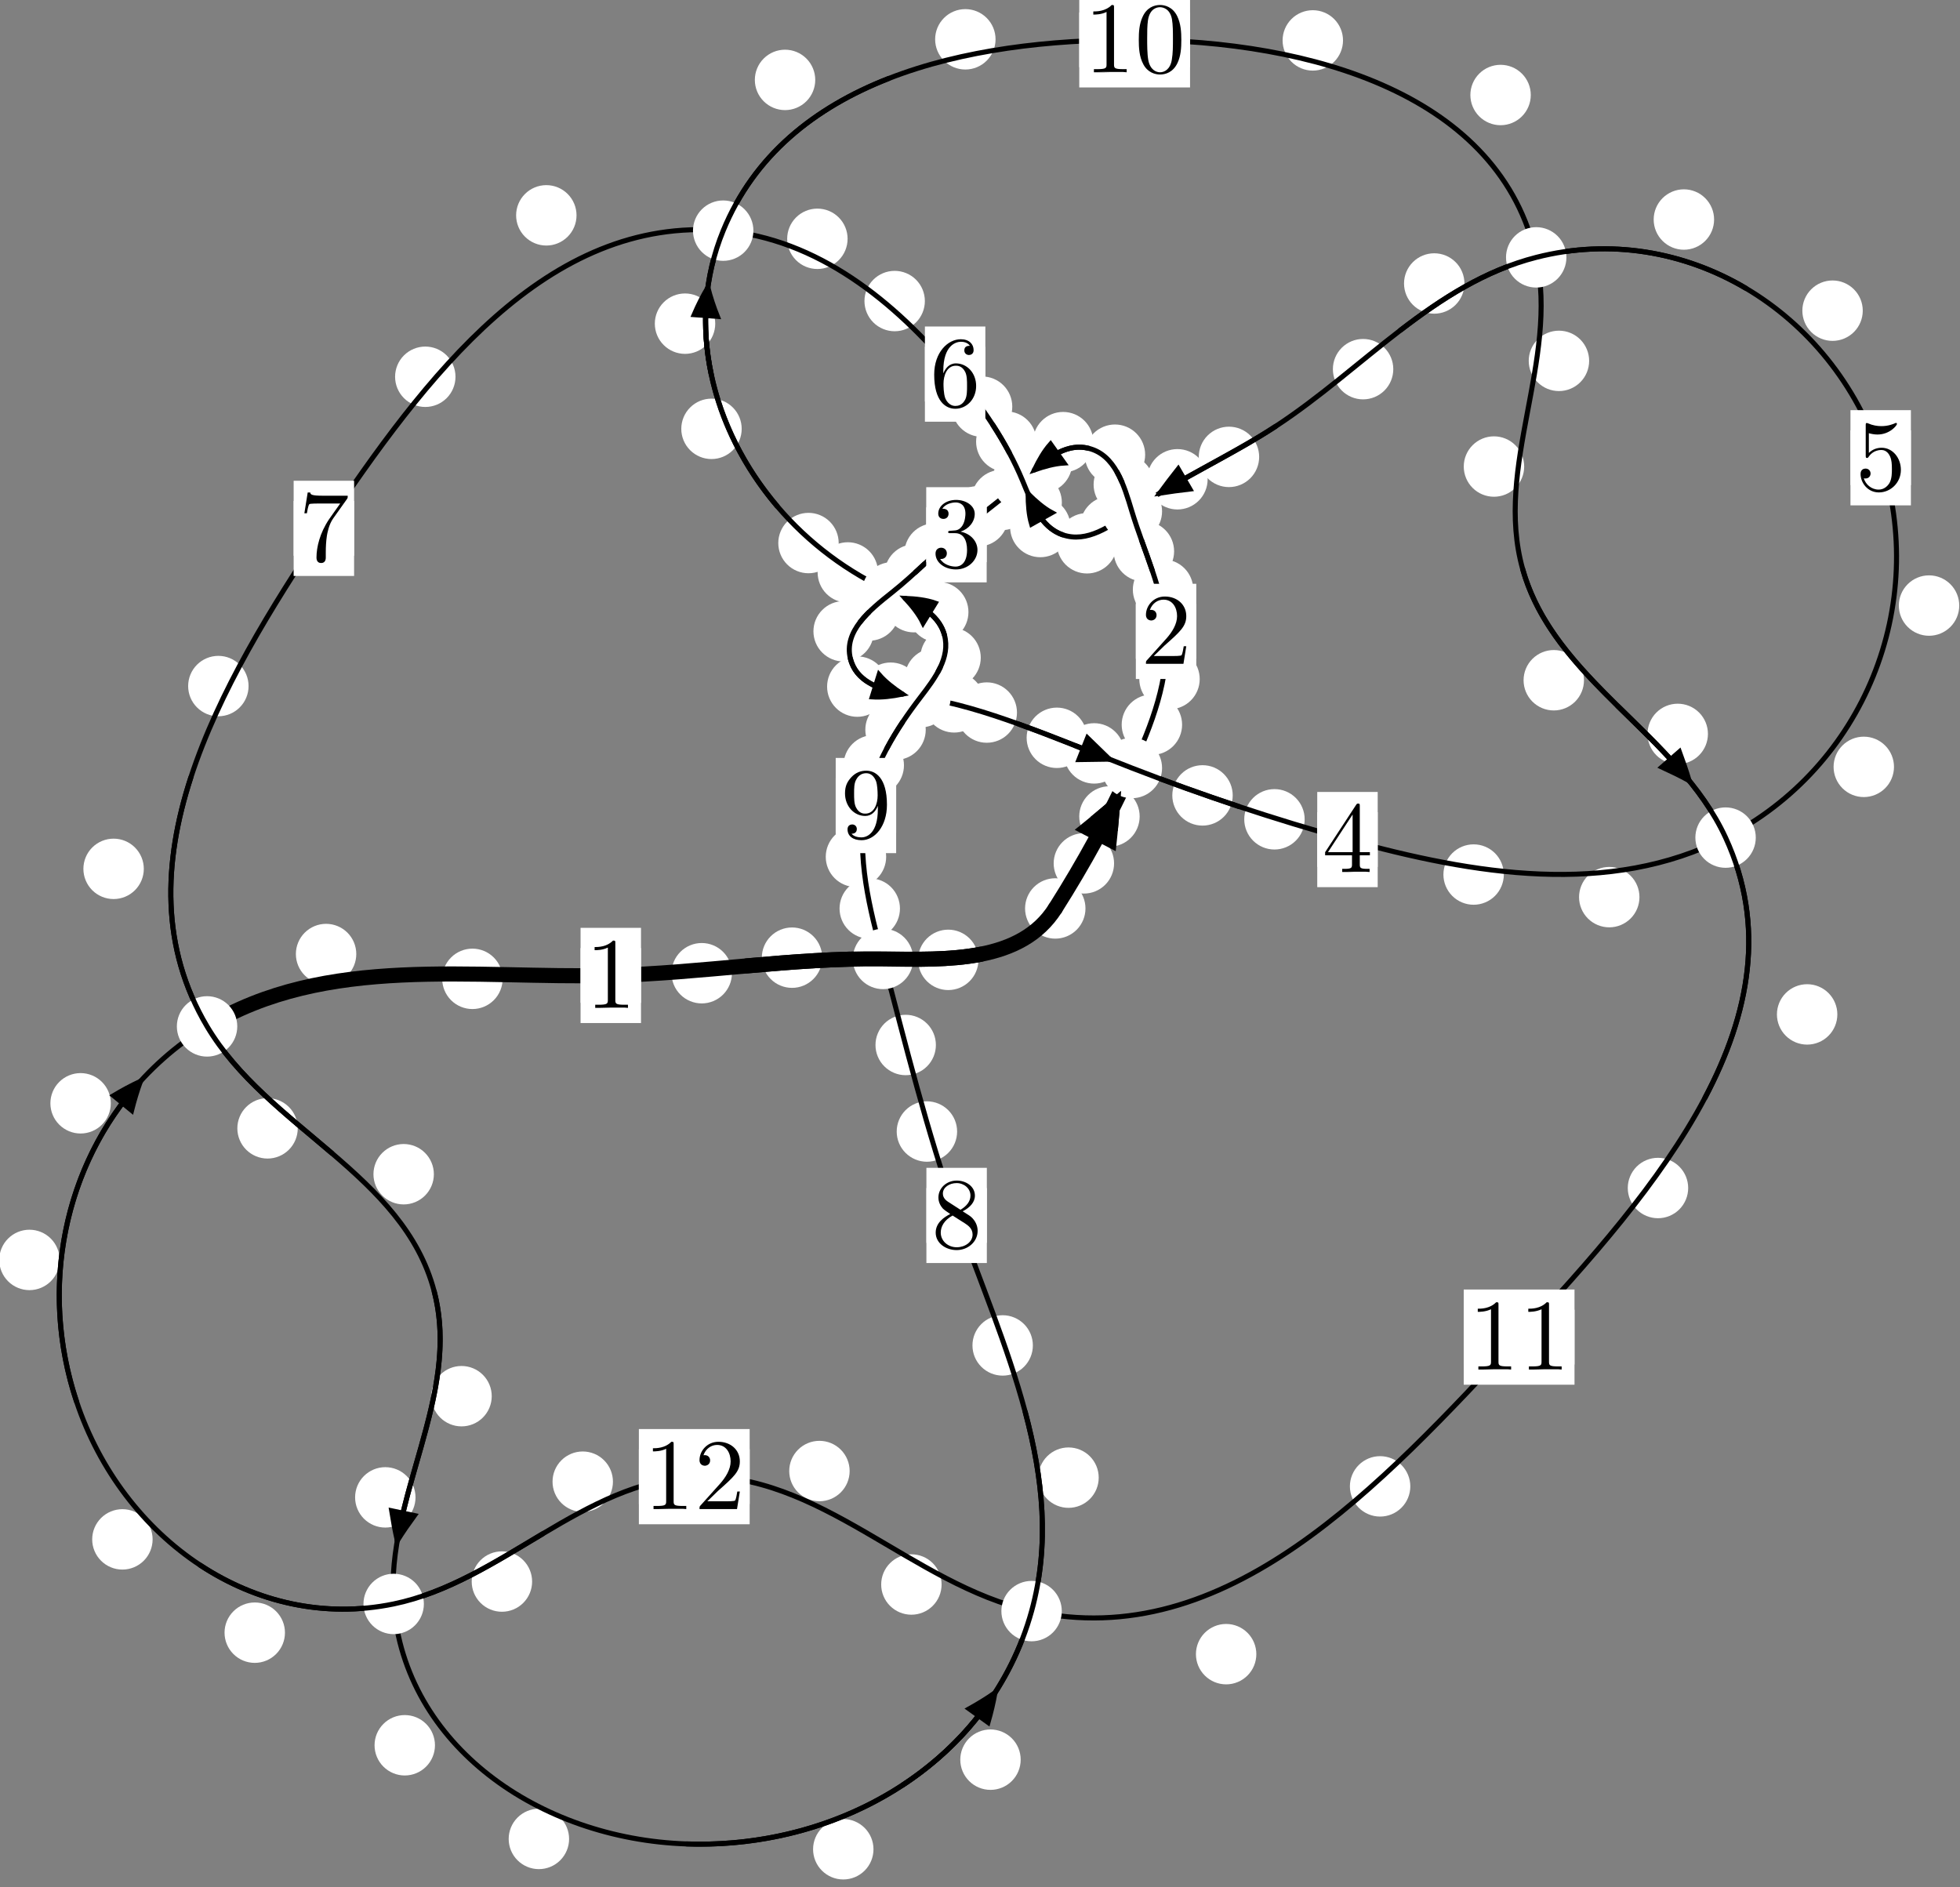 <?xml version="1.0"?>
<!-- Created by MetaPost 1.999 on 2021.07.06:0006 -->
<svg version="1.1" xmlns="http://www.w3.org/2000/svg" xmlns:xlink="http://www.w3.org/1999/xlink" width="193.946" height="186.753" viewBox="0 0 193.946 186.753">
<rect x="0" y="0" width="193.946" height="186.753" fill="#808080" stroke="none"/>
<!-- Original BoundingBox: -112.075256 -109.985870 81.871140 76.767090 -->
  <defs>
    <g transform="scale(0.01,0.01)" id="GLYPHcmr10_48">
      <path style="fill-rule: evenodd;" d="M460 -320C460 -400,455 -480,420 -554C374 -650,292 -666,250 -666C190 -666,117 -640,76 -547C44 -478,39 -400,39 -320C39 -245,43 -155,84 -79C127 2,200 22,249 22C303 22,379 1,423 -94C455 -163,460 -241,460 -320M249 -0C210 -0,151 -25,133 -121C122 -181,122 -273,122 -332C122 -396,122 -462,130 -516C149 -635,224 -644,249 -644C282 -644,348 -626,367 -527C377 -471,377 -395,377 -332C377 -257,377 -189,366 -125C351 -30,294 -0,249 -0"></path>
    </g>
    <g transform="scale(0.01,0.01)" id="GLYPHcmr10_49">
      <path style="fill-rule: evenodd;" d="M294 -640C294 -664,294 -666,271 -666C209 -602,121 -602,89 -602L89 -571C109 -571,168 -571,220 -597L220 -79C220 -43,217 -31,127 -31L95 -31L95 -0L257 -0L130 -3L217 -3L257 -3L297 -3L384 -3L419 -0L419 -31L387 -31C297 -31,294 -42,294 -79"></path>
    </g>
    <g transform="scale(0.01,0.01)" id="GLYPHcmr10_50">
      <path style="fill-rule: evenodd;" d="M127 -77L233 -180C389 -318,449 -372,449 -472C449 -586,359 -666,237 -666C124 -666,50 -574,50 -485C50 -429,100 -429,103 -429C120 -429,155 -441,155 -482C155 -508,137 -534,102 -534C94 -534,92 -534,89 -533C112 -598,166 -635,224 -635C315 -635,358 -554,358 -472C358 -392,308 -313,253 -251L61 -37C50 -26,50 -24,50 -0L421 -0L449 -174L424 -174C419 -144,412 -100,402 -85C395 -77,329 -77,307 -77"></path>
    </g>
    <g transform="scale(0.01,0.01)" id="GLYPHcmr10_51">
      <path style="fill-rule: evenodd;" d="M290 -352C372 -379,430 -449,430 -528C430 -610,342 -666,246 -666C145 -666,69 -606,69 -530C69 -497,91 -478,120 -478C151 -478,171 -500,171 -529C171 -579,124 -579,109 -579C140 -628,206 -641,242 -641C283 -641,338 -619,338 -529C338 -517,336 -459,310 -415C280 -367,246 -364,221 -363C213 -362,189 -360,182 -360C174 -359,167 -358,167 -348C167 -337,174 -337,191 -337L235 -337C317 -337,354 -269,354 -171C354 -35,285 -6,241 -6C198 -6,123 -23,88 -82C123 -77,154 -99,154 -137C154 -173,127 -193,98 -193C74 -193,42 -179,42 -135C42 -44,135 22,244 22C366 22,457 -69,457 -171C457 -253,394 -331,290 -352"></path>
    </g>
    <g transform="scale(0.01,0.01)" id="GLYPHcmr10_52">
      <path style="fill-rule: evenodd;" d="M294 -165L294 -78C294 -42,292 -31,218 -31L197 -31L197 -0L332 -0L238 -3L290 -3L332 -3L374 -3L427 -3L468 -0L468 -31L447 -31C373 -31,371 -42,371 -78L371 -165L471 -165L471 -196L371 -196L371 -651C371 -671,371 -677,355 -677C346 -677,343 -677,335 -665L28 -196L28 -165M300 -196L56 -196L300 -569"></path>
    </g>
    <g transform="scale(0.01,0.01)" id="GLYPHcmr10_53">
      <path style="fill-rule: evenodd;" d="M449 -201C449 -320,367 -420,259 -420C211 -420,168 -404,132 -369L132 -564C152 -558,185 -551,217 -551C340 -551,410 -642,410 -655C410 -661,407 -666,400 -666C399 -666,397 -666,392 -663C372 -654,323 -634,256 -634C216 -634,170 -641,123 -662C115 -665,113 -665,111 -665C101 -665,101 -657,101 -641L101 -345C101 -327,101 -319,115 -319C122 -319,124 -322,128 -328C139 -344,176 -398,257 -398C309 -398,334 -352,342 -334C358 -297,360 -258,360 -208C360 -173,360 -113,336 -71C312 -32,275 -6,229 -6C156 -6,99 -59,82 -118C85 -117,88 -116,99 -116C132 -116,149 -141,149 -165C149 -189,132 -214,99 -214C85 -214,50 -207,50 -161C50 -75,119 22,231 22C347 22,449 -74,449 -201"></path>
    </g>
    <g transform="scale(0.01,0.01)" id="GLYPHcmr10_54">
      <path style="fill-rule: evenodd;" d="M132 -328L132 -352C132 -605,256 -641,307 -641C331 -641,373 -635,395 -601C380 -601,340 -601,340 -556C340 -525,364 -510,386 -510C402 -510,432 -519,432 -558C432 -618,388 -666,305 -666C177 -666,42 -537,42 -316C42 -49,158 22,251 22C362 22,457 -72,457 -204C457 -331,368 -427,257 -427C189 -427,152 -376,132 -328M251 -6C188 -6,158 -66,152 -81C134 -128,134 -208,134 -226C134 -304,166 -404,256 -404C272 -404,318 -404,349 -342C367 -305,367 -254,367 -205C367 -157,367 -107,350 -71C320 -11,274 -6,251 -6"></path>
    </g>
    <g transform="scale(0.01,0.01)" id="GLYPHcmr10_55">
      <path style="fill-rule: evenodd;" d="M476 -609C485 -621,485 -623,485 -644L242 -644C120 -644,118 -657,114 -676L89 -676L56 -470L81 -470C84 -486,93 -549,106 -561C113 -567,191 -567,204 -567L411 -567C400 -551,321 -442,299 -409C209 -274,176 -135,176 -33C176 -23,176 22,222 22C268 22,268 -23,268 -33L268 -84C268 -139,271 -194,279 -248C283 -271,297 -357,341 -419"></path>
    </g>
    <g transform="scale(0.01,0.01)" id="GLYPHcmr10_56">
      <path style="fill-rule: evenodd;" d="M163 -457C117 -487,113 -521,113 -538C113 -599,178 -641,249 -641C322 -641,386 -589,386 -517C386 -460,347 -412,287 -377M309 -362C381 -399,430 -451,430 -517C430 -609,341 -666,250 -666C150 -666,69 -592,69 -499C69 -481,71 -436,113 -389C124 -377,161 -352,186 -335C128 -306,42 -250,42 -151C42 -45,144 22,249 22C362 22,457 -61,457 -168C457 -204,446 -249,408 -291C389 -312,373 -322,309 -362M209 -320L332 -242C360 -223,407 -193,407 -132C407 -58,332 -6,250 -6C164 -6,92 -68,92 -151C92 -209,124 -273,209 -320"></path>
    </g>
    <g transform="scale(0.01,0.01)" id="GLYPHcmr10_57">
      <path style="fill-rule: evenodd;" d="M367 -318L367 -286C367 -52,263 -6,205 -6C188 -6,134 -8,107 -42C151 -42,159 -71,159 -88C159 -119,135 -134,113 -134C97 -134,67 -125,67 -86C67 -19,121 22,206 22C335 22,457 -114,457 -329C457 -598,342 -666,253 -666C198 -666,149 -648,106 -603C65 -558,42 -516,42 -441C42 -316,130 -218,242 -218C303 -218,344 -260,367 -318M243 -241C227 -241,181 -241,150 -304C132 -341,132 -391,132 -440C132 -494,132 -541,153 -578C180 -628,218 -641,253 -641C299 -641,332 -607,349 -562C361 -530,365 -467,365 -421C365 -338,331 -241,243 -241"></path>
    </g>
  </defs>
  <path d="M110.24 85.437C110.24 84.644,109.925 83.884,109.365 83.323C108.804 82.763,108.044 82.448,107.251 82.448C106.459 82.448,105.699 82.763,105.138 83.323C104.578 83.884,104.263 84.644,104.263 85.437C104.263 86.229,104.578 86.989,105.138 87.55C105.699 88.11,106.459 88.425,107.251 88.425C108.044 88.425,108.804 88.11,109.365 87.55C109.925 86.989,110.24 86.229,110.24 85.437Z" style="fill: rgb(100%,100%,100%);stroke: none;"></path>
  <path d="M107.41 89.896C107.41 89.104,107.095 88.344,106.535 87.783C105.974 87.223,105.214 86.908,104.422 86.908C103.629 86.908,102.869 87.223,102.308 87.783C101.748 88.344,101.433 89.104,101.433 89.896C101.433 90.689,101.748 91.449,102.308 92.01C102.869 92.57,103.629 92.885,104.422 92.885C105.214 92.885,105.974 92.57,106.535 92.01C107.095 91.449,107.41 90.689,107.41 89.896Z" style="fill: rgb(100%,100%,100%);stroke: none;"></path>
  <path d="M116.971 71.714C116.971 70.922,116.656 70.161,116.095 69.601C115.535 69.04,114.774 68.725,113.982 68.725C113.189 68.725,112.429 69.04,111.868 69.601C111.308 70.161,110.993 70.922,110.993 71.714C110.993 72.507,111.308 73.267,111.868 73.828C112.429 74.388,113.189 74.703,113.982 74.703C114.774 74.703,115.535 74.388,116.095 73.828C116.656 73.267,116.971 72.507,116.971 71.714Z" style="fill: rgb(100%,100%,100%);stroke: none;"></path>
  <path d="M112.772 80.794C112.772 80.002,112.457 79.241,111.896 78.681C111.336 78.12,110.576 77.805,109.783 77.805C108.99 77.805,108.23 78.12,107.67 78.681C107.109 79.241,106.794 80.002,106.794 80.794C106.794 81.587,107.109 82.347,107.67 82.908C108.23 83.468,108.99 83.783,109.783 83.783C110.576 83.783,111.336 83.468,111.896 82.908C112.457 82.347,112.772 81.587,112.772 80.794Z" style="fill: rgb(100%,100%,100%);stroke: none;"></path>
  <path d="M118.075 58.345C118.075 57.553,117.76 56.793,117.2 56.232C116.639 55.672,115.879 55.357,115.086 55.357C114.294 55.357,113.534 55.672,112.973 56.232C112.413 56.793,112.098 57.553,112.098 58.345C112.098 59.138,112.413 59.898,112.973 60.459C113.534 61.019,114.294 61.334,115.086 61.334C115.879 61.334,116.639 61.019,117.2 60.459C117.76 59.898,118.075 59.138,118.075 58.345Z" style="fill: rgb(100%,100%,100%);stroke: none;"></path>
  <path d="M118.714 67.197C118.714 66.404,118.399 65.644,117.839 65.084C117.278 64.523,116.518 64.208,115.725 64.208C114.933 64.208,114.173 64.523,113.612 65.084C113.052 65.644,112.737 66.404,112.737 67.197C112.737 67.99,113.052 68.75,113.612 69.31C114.173 69.871,114.933 70.186,115.725 70.186C116.518 70.186,117.278 69.871,117.839 69.31C118.399 68.75,118.714 67.99,118.714 67.197Z" style="fill: rgb(100%,100%,100%);stroke: none;"></path>
  <path d="M114.193 47.952C114.193 47.159,113.878 46.399,113.317 45.838C112.757 45.278,111.997 44.963,111.204 44.963C110.411 44.963,109.651 45.278,109.091 45.838C108.53 46.399,108.215 47.159,108.215 47.952C108.215 48.744,108.53 49.505,109.091 50.065C109.651 50.625,110.411 50.94,111.204 50.94C111.997 50.94,112.757 50.625,113.317 50.065C113.878 49.505,114.193 48.744,114.193 47.952Z" style="fill: rgb(100%,100%,100%);stroke: none;"></path>
  <path d="M116.18 54.558C116.18 53.765,115.865 53.005,115.304 52.444C114.744 51.884,113.984 51.569,113.191 51.569C112.398 51.569,111.638 51.884,111.078 52.444C110.517 53.005,110.202 53.765,110.202 54.558C110.202 55.35,110.517 56.11,111.078 56.671C111.638 57.231,112.398 57.546,113.191 57.546C113.984 57.546,114.744 57.231,115.304 56.671C115.865 56.11,116.18 55.35,116.18 54.558Z" style="fill: rgb(100%,100%,100%);stroke: none;"></path>
  <path d="M108.188 43.753C108.188 42.96,107.873 42.2,107.313 41.639C106.752 41.079,105.992 40.764,105.199 40.764C104.407 40.764,103.646 41.079,103.086 41.639C102.525 42.2,102.211 42.96,102.211 43.753C102.211 44.545,102.525 45.306,103.086 45.866C103.646 46.426,104.407 46.741,105.199 46.741C105.992 46.741,106.752 46.426,107.313 45.866C107.873 45.306,108.188 44.545,108.188 43.753Z" style="fill: rgb(100%,100%,100%);stroke: none;"></path>
  <path d="M113.315 44.996C113.315 44.203,113 43.443,112.44 42.883C111.879 42.322,111.119 42.007,110.327 42.007C109.534 42.007,108.774 42.322,108.213 42.883C107.653 43.443,107.338 44.203,107.338 44.996C107.338 45.789,107.653 46.549,108.213 47.109C108.774 47.67,109.534 47.985,110.327 47.985C111.119 47.985,111.879 47.67,112.44 47.109C113 46.549,113.315 45.789,113.315 44.996Z" style="fill: rgb(100%,100%,100%);stroke: none;"></path>
  <path d="M102.099 49.476C102.099 48.684,101.784 47.923,101.223 47.363C100.663 46.803,99.903 46.488,99.11 46.488C98.317 46.488,97.557 46.803,96.997 47.363C96.436 47.923,96.121 48.684,96.121 49.476C96.121 50.269,96.436 51.029,96.997 51.59C97.557 52.15,98.317 52.465,99.11 52.465C99.903 52.465,100.663 52.15,101.223 51.59C101.784 51.029,102.099 50.269,102.099 49.476Z" style="fill: rgb(100%,100%,100%);stroke: none;"></path>
  <path d="M106.099 45.79C106.099 44.997,105.784 44.237,105.224 43.676C104.663 43.116,103.903 42.801,103.111 42.801C102.318 42.801,101.558 43.116,100.997 43.676C100.437 44.237,100.122 44.997,100.122 45.79C100.122 46.582,100.437 47.342,100.997 47.903C101.558 48.463,102.318 48.778,103.111 48.778C103.903 48.778,104.663 48.463,105.224 47.903C105.784 47.342,106.099 46.582,106.099 45.79Z" style="fill: rgb(100%,100%,100%);stroke: none;"></path>
  <path d="M95.465 54.773C95.465 53.98,95.15 53.22,94.59 52.659C94.029 52.099,93.269 51.784,92.477 51.784C91.684 51.784,90.924 52.099,90.363 52.659C89.803 53.22,89.488 53.98,89.488 54.773C89.488 55.565,89.803 56.325,90.363 56.886C90.924 57.446,91.684 57.761,92.477 57.761C93.269 57.761,94.029 57.446,94.59 56.886C95.15 56.325,95.465 55.565,95.465 54.773Z" style="fill: rgb(100%,100%,100%);stroke: none;"></path>
  <path d="M99.773 51.088C99.773 50.295,99.458 49.535,98.897 48.974C98.337 48.414,97.577 48.099,96.784 48.099C95.991 48.099,95.231 48.414,94.671 48.974C94.11 49.535,93.795 50.295,93.795 51.088C93.795 51.88,94.11 52.64,94.671 53.201C95.231 53.761,95.991 54.076,96.784 54.076C97.577 54.076,98.337 53.761,98.897 53.201C99.458 52.64,99.773 51.88,99.773 51.088Z" style="fill: rgb(100%,100%,100%);stroke: none;"></path>
  <path d="M88.995 60.416C88.995 59.623,88.68 58.863,88.12 58.303C87.559 57.742,86.799 57.427,86.006 57.427C85.214 57.427,84.454 57.742,83.893 58.303C83.333 58.863,83.018 59.623,83.018 60.416C83.018 61.209,83.333 61.969,83.893 62.529C84.454 63.09,85.214 63.405,86.006 63.405C86.799 63.405,87.559 63.09,88.12 62.529C88.68 61.969,88.995 61.209,88.995 60.416Z" style="fill: rgb(100%,100%,100%);stroke: none;"></path>
  <path d="M93.494 56.846C93.494 56.053,93.179 55.293,92.619 54.733C92.058 54.172,91.298 53.857,90.505 53.857C89.713 53.857,88.953 54.172,88.392 54.733C87.832 55.293,87.517 56.053,87.517 56.846C87.517 57.639,87.832 58.399,88.392 58.959C88.953 59.52,89.713 59.835,90.505 59.835C91.298 59.835,92.058 59.52,92.619 58.959C93.179 58.399,93.494 57.639,93.494 56.846Z" style="fill: rgb(100%,100%,100%);stroke: none;"></path>
  <path d="M87.82 67.944C87.82 67.151,87.505 66.391,86.945 65.83C86.384 65.27,85.624 64.955,84.832 64.955C84.039 64.955,83.279 65.27,82.718 65.83C82.158 66.391,81.843 67.151,81.843 67.944C81.843 68.736,82.158 69.497,82.718 70.057C83.279 70.618,84.039 70.933,84.832 70.933C85.624 70.933,86.384 70.618,86.945 70.057C87.505 69.497,87.82 68.736,87.82 67.944Z" style="fill: rgb(100%,100%,100%);stroke: none;"></path>
  <path d="M86.469 62.471C86.469 61.678,86.154 60.918,85.593 60.358C85.033 59.797,84.273 59.482,83.48 59.482C82.687 59.482,81.927 59.797,81.367 60.358C80.806 60.918,80.491 61.678,80.491 62.471C80.491 63.264,80.806 64.024,81.367 64.584C81.927 65.145,82.687 65.46,83.48 65.46C84.273 65.46,85.033 65.145,85.593 64.584C86.154 64.024,86.469 63.264,86.469 62.471Z" style="fill: rgb(100%,100%,100%);stroke: none;"></path>
  <path d="M97.405 69.503C97.405 68.71,97.09 67.95,96.53 67.39C95.969 66.829,95.209 66.514,94.416 66.514C93.624 66.514,92.864 66.829,92.303 67.39C91.743 67.95,91.428 68.71,91.428 69.503C91.428 70.296,91.743 71.056,92.303 71.616C92.864 72.177,93.624 72.492,94.416 72.492C95.209 72.492,95.969 72.177,96.53 71.616C97.09 71.056,97.405 70.296,97.405 69.503Z" style="fill: rgb(100%,100%,100%);stroke: none;"></path>
  <path d="M91.123 68.547C91.123 67.754,90.808 66.994,90.248 66.434C89.687 65.873,88.927 65.558,88.134 65.558C87.342 65.558,86.582 65.873,86.021 66.434C85.461 66.994,85.146 67.754,85.146 68.547C85.146 69.34,85.461 70.1,86.021 70.66C86.582 71.221,87.342 71.536,88.134 71.536C88.927 71.536,89.687 71.221,90.248 70.66C90.808 70.1,91.123 69.34,91.123 68.547Z" style="fill: rgb(100%,100%,100%);stroke: none;"></path>
  <path d="M107.566 73.01C107.566 72.218,107.251 71.458,106.69 70.897C106.13 70.337,105.37 70.022,104.577 70.022C103.784 70.022,103.024 70.337,102.464 70.897C101.903 71.458,101.588 72.218,101.588 73.01C101.588 73.803,101.903 74.563,102.464 75.124C103.024 75.684,103.784 75.999,104.577 75.999C105.37 75.999,106.13 75.684,106.69 75.124C107.251 74.563,107.566 73.803,107.566 73.01Z" style="fill: rgb(100%,100%,100%);stroke: none;"></path>
  <path d="M100.632 70.513C100.632 69.72,100.317 68.96,99.756 68.399C99.196 67.839,98.436 67.524,97.643 67.524C96.85 67.524,96.09 67.839,95.53 68.399C94.969 68.96,94.654 69.72,94.654 70.513C94.654 71.305,94.969 72.065,95.53 72.626C96.09 73.186,96.85 73.501,97.643 73.501C98.436 73.501,99.196 73.186,99.756 72.626C100.317 72.065,100.632 71.305,100.632 70.513Z" style="fill: rgb(100%,100%,100%);stroke: none;"></path>
  <path d="M121.98 78.71C121.98 77.917,121.665 77.157,121.104 76.597C120.544 76.036,119.783 75.721,118.991 75.721C118.198 75.721,117.438 76.036,116.877 76.597C116.317 77.157,116.002 77.917,116.002 78.71C116.002 79.503,116.317 80.263,116.877 80.823C117.438 81.384,118.198 81.699,118.991 81.699C119.783 81.699,120.544 81.384,121.104 80.823C121.665 80.263,121.98 79.503,121.98 78.71Z" style="fill: rgb(100%,100%,100%);stroke: none;"></path>
  <path d="M111.259 74.554C111.259 73.761,110.944 73.001,110.383 72.441C109.823 71.88,109.063 71.565,108.27 71.565C107.477 71.565,106.717 71.88,106.157 72.441C105.596 73.001,105.281 73.761,105.281 74.554C105.281 75.347,105.596 76.107,106.157 76.667C106.717 77.228,107.477 77.543,108.27 77.543C109.063 77.543,109.823 77.228,110.383 76.667C110.944 76.107,111.259 75.347,111.259 74.554Z" style="fill: rgb(100%,100%,100%);stroke: none;"></path>
  <path d="M148.806 86.542C148.806 85.75,148.491 84.99,147.931 84.429C147.37 83.869,146.61 83.554,145.817 83.554C145.025 83.554,144.265 83.869,143.704 84.429C143.144 84.99,142.829 85.75,142.829 86.542C142.829 87.335,143.144 88.095,143.704 88.656C144.265 89.216,145.025 89.531,145.817 89.531C146.61 89.531,147.37 89.216,147.931 88.656C148.491 88.095,148.806 87.335,148.806 86.542Z" style="fill: rgb(100%,100%,100%);stroke: none;"></path>
  <path d="M129.099 81.076C129.099 80.283,128.784 79.523,128.223 78.962C127.663 78.402,126.903 78.087,126.11 78.087C125.317 78.087,124.557 78.402,123.997 78.962C123.436 79.523,123.121 80.283,123.121 81.076C123.121 81.868,123.436 82.629,123.997 83.189C124.557 83.75,125.317 84.065,126.11 84.065C126.903 84.065,127.663 83.75,128.223 83.189C128.784 82.629,129.099 81.868,129.099 81.076Z" style="fill: rgb(100%,100%,100%);stroke: none;"></path>
  <path d="M187.414 75.886C187.414 75.094,187.099 74.333,186.539 73.773C185.978 73.212,185.218 72.898,184.426 72.898C183.633 72.898,182.873 73.212,182.312 73.773C181.752 74.333,181.437 75.094,181.437 75.886C181.437 76.679,181.752 77.439,182.312 78C182.873 78.56,183.633 78.875,184.426 78.875C185.218 78.875,185.978 78.56,186.539 78C187.099 77.439,187.414 76.679,187.414 75.886Z" style="fill: rgb(100%,100%,100%);stroke: none;"></path>
  <path d="M162.228 88.777C162.228 87.984,161.914 87.224,161.353 86.664C160.793 86.103,160.032 85.788,159.24 85.788C158.447 85.788,157.687 86.103,157.126 86.664C156.566 87.224,156.251 87.984,156.251 88.777C156.251 89.57,156.566 90.33,157.126 90.89C157.687 91.451,158.447 91.766,159.24 91.766C160.032 91.766,160.793 91.451,161.353 90.89C161.914 90.33,162.228 89.57,162.228 88.777Z" style="fill: rgb(100%,100%,100%);stroke: none;"></path>
  <path d="M184.324 30.743C184.324 29.95,184.009 29.19,183.449 28.63C182.888 28.069,182.128 27.754,181.335 27.754C180.543 27.754,179.782 28.069,179.222 28.63C178.661 29.19,178.347 29.95,178.347 30.743C178.347 31.536,178.661 32.296,179.222 32.856C179.782 33.417,180.543 33.732,181.335 33.732C182.128 33.732,182.888 33.417,183.449 32.856C184.009 32.296,184.324 31.536,184.324 30.743Z" style="fill: rgb(100%,100%,100%);stroke: none;"></path>
  <path d="M193.871 59.924C193.871 59.131,193.556 58.371,192.996 57.811C192.435 57.25,191.675 56.935,190.882 56.935C190.09 56.935,189.33 57.25,188.769 57.811C188.209 58.371,187.894 59.131,187.894 59.924C187.894 60.717,188.209 61.477,188.769 62.037C189.33 62.598,190.09 62.913,190.882 62.913C191.675 62.913,192.435 62.598,192.996 62.037C193.556 61.477,193.871 60.717,193.871 59.924Z" style="fill: rgb(100%,100%,100%);stroke: none;"></path>
  <path d="M144.909 28.053C144.909 27.26,144.594 26.5,144.034 25.94C143.473 25.379,142.713 25.064,141.92 25.064C141.128 25.064,140.368 25.379,139.807 25.94C139.247 26.5,138.932 27.26,138.932 28.053C138.932 28.846,139.247 29.606,139.807 30.166C140.368 30.727,141.128 31.042,141.92 31.042C142.713 31.042,143.473 30.727,144.034 30.166C144.594 29.606,144.909 28.846,144.909 28.053Z" style="fill: rgb(100%,100%,100%);stroke: none;"></path>
  <path d="M169.613 21.724C169.613 20.931,169.298 20.171,168.737 19.611C168.177 19.05,167.417 18.735,166.624 18.735C165.831 18.735,165.071 19.05,164.511 19.611C163.95 20.171,163.635 20.931,163.635 21.724C163.635 22.517,163.95 23.277,164.511 23.837C165.071 24.398,165.831 24.713,166.624 24.713C167.417 24.713,168.177 24.398,168.737 23.837C169.298 23.277,169.613 22.517,169.613 21.724Z" style="fill: rgb(100%,100%,100%);stroke: none;"></path>
  <path d="M124.597 45.212C124.597 44.419,124.282 43.659,123.722 43.099C123.161 42.538,122.401 42.223,121.608 42.223C120.816 42.223,120.055 42.538,119.495 43.099C118.934 43.659,118.62 44.419,118.62 45.212C118.62 46.005,118.934 46.765,119.495 47.325C120.055 47.886,120.816 48.201,121.608 48.201C122.401 48.201,123.161 47.886,123.722 47.325C124.282 46.765,124.597 46.005,124.597 45.212Z" style="fill: rgb(100%,100%,100%);stroke: none;"></path>
  <path d="M137.869 36.531C137.869 35.738,137.554 34.978,136.994 34.417C136.433 33.857,135.673 33.542,134.88 33.542C134.088 33.542,133.327 33.857,132.767 34.417C132.207 34.978,131.892 35.738,131.892 36.531C131.892 37.323,132.207 38.084,132.767 38.644C133.327 39.205,134.088 39.52,134.88 39.52C135.673 39.52,136.433 39.205,136.994 38.644C137.554 38.084,137.869 37.323,137.869 36.531Z" style="fill: rgb(100%,100%,100%);stroke: none;"></path>
  <path d="M112.868 52.089C112.868 51.296,112.553 50.536,111.993 49.976C111.432 49.415,110.672 49.1,109.879 49.1C109.087 49.1,108.326 49.415,107.766 49.976C107.205 50.536,106.89 51.296,106.89 52.089C106.89 52.882,107.205 53.642,107.766 54.202C108.326 54.763,109.087 55.078,109.879 55.078C110.672 55.078,111.432 54.763,111.993 54.202C112.553 53.642,112.868 52.882,112.868 52.089Z" style="fill: rgb(100%,100%,100%);stroke: none;"></path>
  <path d="M119.498 47.427C119.498 46.635,119.183 45.874,118.622 45.314C118.062 44.754,117.302 44.439,116.509 44.439C115.716 44.439,114.956 44.754,114.396 45.314C113.835 45.874,113.52 46.635,113.52 47.427C113.52 48.22,113.835 48.98,114.396 49.541C114.956 50.101,115.716 50.416,116.509 50.416C117.302 50.416,118.062 50.101,118.622 49.541C119.183 48.98,119.498 48.22,119.498 47.427Z" style="fill: rgb(100%,100%,100%);stroke: none;"></path>
  <path d="M105.93 52.152C105.93 51.359,105.615 50.599,105.054 50.038C104.494 49.478,103.734 49.163,102.941 49.163C102.148 49.163,101.388 49.478,100.828 50.038C100.267 50.599,99.952 51.359,99.952 52.152C99.952 52.944,100.267 53.705,100.828 54.265C101.388 54.826,102.148 55.141,102.941 55.141C103.734 55.141,104.494 54.826,105.054 54.265C105.615 53.705,105.93 52.944,105.93 52.152Z" style="fill: rgb(100%,100%,100%);stroke: none;"></path>
  <path d="M110.547 53.761C110.547 52.969,110.232 52.209,109.672 51.648C109.111 51.088,108.351 50.773,107.558 50.773C106.766 50.773,106.005 51.088,105.445 51.648C104.885 52.209,104.57 52.969,104.57 53.761C104.57 54.554,104.885 55.314,105.445 55.875C106.005 56.435,106.766 56.75,107.558 56.75C108.351 56.75,109.111 56.435,109.672 55.875C110.232 55.314,110.547 54.554,110.547 53.761Z" style="fill: rgb(100%,100%,100%);stroke: none;"></path>
  <path d="M102.565 43.702C102.565 42.91,102.25 42.15,101.689 41.589C101.129 41.029,100.369 40.714,99.576 40.714C98.783 40.714,98.023 41.029,97.463 41.589C96.902 42.15,96.587 42.91,96.587 43.702C96.587 44.495,96.902 45.255,97.463 45.816C98.023 46.376,98.783 46.691,99.576 46.691C100.369 46.691,101.129 46.376,101.689 45.816C102.25 45.255,102.565 44.495,102.565 43.702Z" style="fill: rgb(100%,100%,100%);stroke: none;"></path>
  <path d="M105.073 49.73C105.073 48.937,104.758 48.177,104.197 47.617C103.637 47.056,102.877 46.741,102.084 46.741C101.291 46.741,100.531 47.056,99.971 47.617C99.41 48.177,99.095 48.937,99.095 49.73C99.095 50.523,99.41 51.283,99.971 51.843C100.531 52.404,101.291 52.719,102.084 52.719C102.877 52.719,103.637 52.404,104.197 51.843C104.758 51.283,105.073 50.523,105.073 49.73Z" style="fill: rgb(100%,100%,100%);stroke: none;"></path>
  <path d="M91.517 29.791C91.517 28.999,91.202 28.239,90.642 27.678C90.081 27.118,89.321 26.803,88.529 26.803C87.736 26.803,86.976 27.118,86.415 27.678C85.855 28.239,85.54 28.999,85.54 29.791C85.54 30.584,85.855 31.344,86.415 31.905C86.976 32.465,87.736 32.78,88.529 32.78C89.321 32.78,90.081 32.465,90.642 31.905C91.202 31.344,91.517 30.584,91.517 29.791Z" style="fill: rgb(100%,100%,100%);stroke: none;"></path>
  <path d="M100.167 40.242C100.167 39.449,99.852 38.689,99.291 38.128C98.731 37.568,97.971 37.253,97.178 37.253C96.385 37.253,95.625 37.568,95.065 38.128C94.504 38.689,94.189 39.449,94.189 40.242C94.189 41.035,94.504 41.795,95.065 42.355C95.625 42.916,96.385 43.231,97.178 43.231C97.971 43.231,98.731 42.916,99.291 42.355C99.852 41.795,100.167 41.035,100.167 40.242Z" style="fill: rgb(100%,100%,100%);stroke: none;"></path>
  <path d="M57.049 21.309C57.049 20.516,56.734 19.756,56.173 19.196C55.613 18.635,54.853 18.32,54.06 18.32C53.267 18.32,52.507 18.635,51.947 19.196C51.386 19.756,51.071 20.516,51.071 21.309C51.071 22.102,51.386 22.862,51.947 23.422C52.507 23.983,53.267 24.298,54.06 24.298C54.853 24.298,55.613 23.983,56.173 23.422C56.734 22.862,57.049 22.102,57.049 21.309Z" style="fill: rgb(100%,100%,100%);stroke: none;"></path>
  <path d="M83.871 23.631C83.871 22.839,83.556 22.079,82.995 21.518C82.435 20.958,81.675 20.643,80.882 20.643C80.089 20.643,79.329 20.958,78.769 21.518C78.208 22.079,77.893 22.839,77.893 23.631C77.893 24.424,78.208 25.184,78.769 25.745C79.329 26.305,80.089 26.62,80.882 26.62C81.675 26.62,82.435 26.305,82.995 25.745C83.556 25.184,83.871 24.424,83.871 23.631Z" style="fill: rgb(100%,100%,100%);stroke: none;"></path>
  <path d="M24.596 67.891C24.596 67.098,24.281 66.338,23.72 65.777C23.16 65.217,22.4 64.902,21.607 64.902C20.814 64.902,20.054 65.217,19.494 65.777C18.933 66.338,18.618 67.098,18.618 67.891C18.618 68.684,18.933 69.444,19.494 70.004C20.054 70.565,20.814 70.88,21.607 70.88C22.4 70.88,23.16 70.565,23.72 70.004C24.281 69.444,24.596 68.684,24.596 67.891Z" style="fill: rgb(100%,100%,100%);stroke: none;"></path>
  <path d="M45.072 37.284C45.072 36.491,44.758 35.731,44.197 35.17C43.637 34.61,42.876 34.295,42.084 34.295C41.291 34.295,40.531 34.61,39.97 35.17C39.41 35.731,39.095 36.491,39.095 37.284C39.095 38.076,39.41 38.837,39.97 39.397C40.531 39.958,41.291 40.272,42.084 40.272C42.876 40.272,43.637 39.958,44.197 39.397C44.758 38.837,45.072 38.076,45.072 37.284Z" style="fill: rgb(100%,100%,100%);stroke: none;"></path>
  <path d="M29.463 111.658C29.463 110.865,29.148 110.105,28.588 109.545C28.027 108.984,27.267 108.669,26.475 108.669C25.682 108.669,24.922 108.984,24.361 109.545C23.801 110.105,23.486 110.865,23.486 111.658C23.486 112.451,23.801 113.211,24.361 113.771C24.922 114.332,25.682 114.647,26.475 114.647C27.267 114.647,28.027 114.332,28.588 113.771C29.148 113.211,29.463 112.451,29.463 111.658Z" style="fill: rgb(100%,100%,100%);stroke: none;"></path>
  <path d="M14.23 85.979C14.23 85.186,13.915 84.426,13.354 83.865C12.794 83.305,12.033 82.99,11.241 82.99C10.448 82.99,9.688 83.305,9.127 83.865C8.567 84.426,8.252 85.186,8.252 85.979C8.252 86.771,8.567 87.531,9.127 88.092C9.688 88.652,10.448 88.967,11.241 88.967C12.033 88.967,12.794 88.652,13.354 88.092C13.915 87.531,14.23 86.771,14.23 85.979Z" style="fill: rgb(100%,100%,100%);stroke: none;"></path>
  <path d="M48.658 138.161C48.658 137.369,48.343 136.609,47.782 136.048C47.222 135.488,46.462 135.173,45.669 135.173C44.876 135.173,44.116 135.488,43.556 136.048C42.995 136.609,42.68 137.369,42.68 138.161C42.68 138.954,42.995 139.714,43.556 140.275C44.116 140.835,44.876 141.15,45.669 141.15C46.462 141.15,47.222 140.835,47.782 140.275C48.343 139.714,48.658 138.954,48.658 138.161Z" style="fill: rgb(100%,100%,100%);stroke: none;"></path>
  <path d="M42.932 116.197C42.932 115.404,42.617 114.644,42.056 114.084C41.496 113.523,40.736 113.208,39.943 113.208C39.15 113.208,38.39 113.523,37.83 114.084C37.269 114.644,36.954 115.404,36.954 116.197C36.954 116.99,37.269 117.75,37.83 118.31C38.39 118.871,39.15 119.186,39.943 119.186C40.736 119.186,41.496 118.871,42.056 118.31C42.617 117.75,42.932 116.99,42.932 116.197Z" style="fill: rgb(100%,100%,100%);stroke: none;"></path>
  <path d="M43.041 172.706C43.041 171.913,42.726 171.153,42.165 170.593C41.605 170.032,40.845 169.717,40.052 169.717C39.259 169.717,38.499 170.032,37.939 170.593C37.378 171.153,37.063 171.913,37.063 172.706C37.063 173.499,37.378 174.259,37.939 174.819C38.499 175.38,39.259 175.695,40.052 175.695C40.845 175.695,41.605 175.38,42.165 174.819C42.726 174.259,43.041 173.499,43.041 172.706Z" style="fill: rgb(100%,100%,100%);stroke: none;"></path>
  <path d="M41.116 148.174C41.116 147.382,40.801 146.622,40.24 146.061C39.68 145.501,38.919 145.186,38.127 145.186C37.334 145.186,36.574 145.501,36.013 146.061C35.453 146.622,35.138 147.382,35.138 148.174C35.138 148.967,35.453 149.727,36.013 150.288C36.574 150.848,37.334 151.163,38.127 151.163C38.919 151.163,39.68 150.848,40.24 150.288C40.801 149.727,41.116 148.967,41.116 148.174Z" style="fill: rgb(100%,100%,100%);stroke: none;"></path>
  <path d="M86.433 182.997C86.433 182.204,86.118 181.444,85.558 180.884C84.998 180.323,84.237 180.008,83.445 180.008C82.652 180.008,81.892 180.323,81.331 180.884C80.771 181.444,80.456 182.204,80.456 182.997C80.456 183.79,80.771 184.55,81.331 185.11C81.892 185.671,82.652 185.986,83.445 185.986C84.237 185.986,84.998 185.671,85.558 185.11C86.118 184.55,86.433 183.79,86.433 182.997Z" style="fill: rgb(100%,100%,100%);stroke: none;"></path>
  <path d="M56.313 181.974C56.313 181.181,55.998 180.421,55.437 179.861C54.877 179.3,54.116 178.985,53.324 178.985C52.531 178.985,51.771 179.3,51.21 179.861C50.65 180.421,50.335 181.181,50.335 181.974C50.335 182.767,50.65 183.527,51.21 184.087C51.771 184.648,52.531 184.963,53.324 184.963C54.116 184.963,54.877 184.648,55.437 184.087C55.998 183.527,56.313 182.767,56.313 181.974Z" style="fill: rgb(100%,100%,100%);stroke: none;"></path>
  <path d="M108.72 146.223C108.72 145.43,108.405 144.67,107.845 144.109C107.284 143.549,106.524 143.234,105.731 143.234C104.939 143.234,104.179 143.549,103.618 144.109C103.058 144.67,102.743 145.43,102.743 146.223C102.743 147.015,103.058 147.775,103.618 148.336C104.179 148.896,104.939 149.211,105.731 149.211C106.524 149.211,107.284 148.896,107.845 148.336C108.405 147.775,108.72 147.015,108.72 146.223Z" style="fill: rgb(100%,100%,100%);stroke: none;"></path>
  <path d="M100.999 174.131C100.999 173.338,100.684 172.578,100.124 172.018C99.563 171.457,98.803 171.142,98.01 171.142C97.218 171.142,96.457 171.457,95.897 172.018C95.337 172.578,95.022 173.338,95.022 174.131C95.022 174.924,95.337 175.684,95.897 176.244C96.457 176.805,97.218 177.12,98.01 177.12C98.803 177.12,99.563 176.805,100.124 176.244C100.684 175.684,100.999 174.924,100.999 174.131Z" style="fill: rgb(100%,100%,100%);stroke: none;"></path>
  <path d="M94.708 111.973C94.708 111.18,94.393 110.42,93.833 109.86C93.272 109.299,92.512 108.984,91.719 108.984C90.927 108.984,90.167 109.299,89.606 109.86C89.046 110.42,88.731 111.18,88.731 111.973C88.731 112.766,89.046 113.526,89.606 114.086C90.167 114.647,90.927 114.962,91.719 114.962C92.512 114.962,93.272 114.647,93.833 114.086C94.393 113.526,94.708 112.766,94.708 111.973Z" style="fill: rgb(100%,100%,100%);stroke: none;"></path>
  <path d="M102.204 133.139C102.204 132.346,101.889 131.586,101.329 131.026C100.768 130.465,100.008 130.15,99.215 130.15C98.423 130.15,97.662 130.465,97.102 131.026C96.541 131.586,96.227 132.346,96.227 133.139C96.227 133.932,96.541 134.692,97.102 135.252C97.662 135.813,98.423 136.128,99.215 136.128C100.008 136.128,100.768 135.813,101.329 135.252C101.889 134.692,102.204 133.932,102.204 133.139Z" style="fill: rgb(100%,100%,100%);stroke: none;"></path>
  <path d="M89.052 89.906C89.052 89.113,88.737 88.353,88.177 87.792C87.616 87.232,86.856 86.917,86.063 86.917C85.271 86.917,84.511 87.232,83.95 87.792C83.39 88.353,83.075 89.113,83.075 89.906C83.075 90.698,83.39 91.459,83.95 92.019C84.511 92.58,85.271 92.895,86.063 92.895C86.856 92.895,87.616 92.58,88.177 92.019C88.737 91.459,89.052 90.698,89.052 89.906Z" style="fill: rgb(100%,100%,100%);stroke: none;"></path>
  <path d="M92.608 103.409C92.608 102.616,92.293 101.856,91.733 101.296C91.172 100.735,90.412 100.42,89.619 100.42C88.827 100.42,88.067 100.735,87.506 101.296C86.946 101.856,86.631 102.616,86.631 103.409C86.631 104.202,86.946 104.962,87.506 105.522C88.067 106.083,88.827 106.398,89.619 106.398C90.412 106.398,91.172 106.083,91.733 105.522C92.293 104.962,92.608 104.202,92.608 103.409Z" style="fill: rgb(100%,100%,100%);stroke: none;"></path>
  <path d="M89.449 75.73C89.449 74.937,89.134 74.177,88.573 73.616C88.013 73.056,87.253 72.741,86.46 72.741C85.667 72.741,84.907 73.056,84.347 73.616C83.786 74.177,83.471 74.937,83.471 75.73C83.471 76.522,83.786 77.283,84.347 77.843C84.907 78.404,85.667 78.719,86.46 78.719C87.253 78.719,88.013 78.404,88.573 77.843C89.134 77.283,89.449 76.522,89.449 75.73Z" style="fill: rgb(100%,100%,100%);stroke: none;"></path>
  <path d="M87.688 84.789C87.688 83.996,87.373 83.236,86.812 82.675C86.252 82.115,85.492 81.8,84.699 81.8C83.906 81.8,83.146 82.115,82.586 82.675C82.025 83.236,81.71 83.996,81.71 84.789C81.71 85.581,82.025 86.341,82.586 86.902C83.146 87.462,83.906 87.777,84.699 87.777C85.492 87.777,86.252 87.462,86.812 86.902C87.373 86.341,87.688 85.581,87.688 84.789Z" style="fill: rgb(100%,100%,100%);stroke: none;"></path>
  <path d="M95.504 67.132C95.504 66.339,95.189 65.579,94.628 65.018C94.068 64.458,93.308 64.143,92.515 64.143C91.722 64.143,90.962 64.458,90.402 65.018C89.841 65.579,89.526 66.339,89.526 67.132C89.526 67.924,89.841 68.685,90.402 69.245C90.962 69.806,91.722 70.121,92.515 70.121C93.308 70.121,94.068 69.806,94.628 69.245C95.189 68.685,95.504 67.924,95.504 67.132Z" style="fill: rgb(100%,100%,100%);stroke: none;"></path>
  <path d="M91.604 72.211C91.604 71.418,91.289 70.658,90.728 70.098C90.168 69.537,89.408 69.222,88.615 69.222C87.822 69.222,87.062 69.537,86.502 70.098C85.941 70.658,85.626 71.418,85.626 72.211C85.626 73.004,85.941 73.764,86.502 74.324C87.062 74.885,87.822 75.2,88.615 75.2C89.408 75.2,90.168 74.885,90.728 74.324C91.289 73.764,91.604 73.004,91.604 72.211Z" style="fill: rgb(100%,100%,100%);stroke: none;"></path>
  <path d="M95.83 60.568C95.83 59.775,95.515 59.015,94.954 58.455C94.394 57.894,93.634 57.579,92.841 57.579C92.048 57.579,91.288 57.894,90.728 58.455C90.167 59.015,89.852 59.775,89.852 60.568C89.852 61.361,90.167 62.121,90.728 62.681C91.288 63.242,92.048 63.557,92.841 63.557C93.634 63.557,94.394 63.242,94.954 62.681C95.515 62.121,95.83 61.361,95.83 60.568Z" style="fill: rgb(100%,100%,100%);stroke: none;"></path>
  <path d="M97.049 65.078C97.049 64.285,96.734 63.525,96.174 62.964C95.613 62.404,94.853 62.089,94.06 62.089C93.268 62.089,92.508 62.404,91.947 62.964C91.387 63.525,91.072 64.285,91.072 65.078C91.072 65.87,91.387 66.631,91.947 67.191C92.508 67.752,93.268 68.067,94.06 68.067C94.853 68.067,95.613 67.752,96.174 67.191C96.734 66.631,97.049 65.87,97.049 65.078Z" style="fill: rgb(100%,100%,100%);stroke: none;"></path>
  <path d="M86.883 56.648C86.883 55.855,86.568 55.095,86.008 54.535C85.447 53.974,84.687 53.659,83.894 53.659C83.102 53.659,82.341 53.974,81.781 54.535C81.221 55.095,80.906 55.855,80.906 56.648C80.906 57.441,81.221 58.201,81.781 58.761C82.341 59.322,83.102 59.637,83.894 59.637C84.687 59.637,85.447 59.322,86.008 58.761C86.568 58.201,86.883 57.441,86.883 56.648Z" style="fill: rgb(100%,100%,100%);stroke: none;"></path>
  <path d="M93.42 59.589C93.42 58.796,93.105 58.036,92.545 57.476C91.984 56.915,91.224 56.6,90.431 56.6C89.639 56.6,88.878 56.915,88.318 57.476C87.757 58.036,87.442 58.796,87.442 59.589C87.442 60.382,87.757 61.142,88.318 61.702C88.878 62.263,89.639 62.578,90.431 62.578C91.224 62.578,91.984 62.263,92.545 61.702C93.105 61.142,93.42 60.382,93.42 59.589Z" style="fill: rgb(100%,100%,100%);stroke: none;"></path>
  <path d="M73.392 42.437C73.392 41.644,73.077 40.884,72.517 40.324C71.956 39.763,71.196 39.448,70.403 39.448C69.611 39.448,68.851 39.763,68.29 40.324C67.73 40.884,67.415 41.644,67.415 42.437C67.415 43.23,67.73 43.99,68.29 44.55C68.851 45.111,69.611 45.426,70.403 45.426C71.196 45.426,71.956 45.111,72.517 44.55C73.077 43.99,73.392 43.23,73.392 42.437Z" style="fill: rgb(100%,100%,100%);stroke: none;"></path>
  <path d="M82.99 53.739C82.99 52.946,82.675 52.186,82.115 51.625C81.554 51.065,80.794 50.75,80.001 50.75C79.209 50.75,78.449 51.065,77.888 51.625C77.328 52.186,77.013 52.946,77.013 53.739C77.013 54.531,77.328 55.291,77.888 55.852C78.449 56.412,79.209 56.727,80.001 56.727C80.794 56.727,81.554 56.412,82.115 55.852C82.675 55.291,82.99 54.531,82.99 53.739Z" style="fill: rgb(100%,100%,100%);stroke: none;"></path>
  <path d="M80.67 7.907C80.67 7.114,80.355 6.354,79.795 5.794C79.234 5.233,78.474 4.918,77.681 4.918C76.889 4.918,76.128 5.233,75.568 5.794C75.007 6.354,74.693 7.114,74.693 7.907C74.693 8.7,75.007 9.46,75.568 10.02C76.128 10.581,76.889 10.896,77.681 10.896C78.474 10.896,79.234 10.581,79.795 10.02C80.355 9.46,80.67 8.7,80.67 7.907Z" style="fill: rgb(100%,100%,100%);stroke: none;"></path>
  <path d="M70.774 32.029C70.774 31.236,70.459 30.476,69.898 29.916C69.338 29.355,68.578 29.04,67.785 29.04C66.992 29.04,66.232 29.355,65.672 29.916C65.111 30.476,64.796 31.236,64.796 32.029C64.796 32.822,65.111 33.582,65.672 34.142C66.232 34.703,66.992 35.018,67.785 35.018C68.578 35.018,69.338 34.703,69.898 34.142C70.459 33.582,70.774 32.822,70.774 32.029Z" style="fill: rgb(100%,100%,100%);stroke: none;"></path>
  <path d="M132.894 3.999C132.894 3.206,132.579 2.446,132.018 1.885C131.458 1.325,130.697 1.01,129.905 1.01C129.112 1.01,128.352 1.325,127.791 1.885C127.231 2.446,126.916 3.206,126.916 3.999C126.916 4.791,127.231 5.551,127.791 6.112C128.352 6.672,129.112 6.987,129.905 6.987C130.697 6.987,131.458 6.672,132.018 6.112C132.579 5.551,132.894 4.791,132.894 3.999Z" style="fill: rgb(100%,100%,100%);stroke: none;"></path>
  <path d="M98.512 3.89C98.512 3.098,98.197 2.338,97.636 1.777C97.076 1.217,96.316 0.902,95.523 0.902C94.73 0.902,93.97 1.217,93.41 1.777C92.849 2.338,92.534 3.098,92.534 3.89C92.534 4.683,92.849 5.443,93.41 6.004C93.97 6.564,94.73 6.879,95.523 6.879C96.316 6.879,97.076 6.564,97.636 6.004C98.197 5.443,98.512 4.683,98.512 3.89Z" style="fill: rgb(100%,100%,100%);stroke: none;"></path>
  <path d="M157.249 35.711C157.249 34.918,156.934 34.158,156.373 33.597C155.813 33.037,155.053 32.722,154.26 32.722C153.467 32.722,152.707 33.037,152.147 33.597C151.586 34.158,151.271 34.918,151.271 35.711C151.271 36.503,151.586 37.264,152.147 37.824C152.707 38.385,153.467 38.699,154.26 38.699C155.053 38.699,155.813 38.385,156.373 37.824C156.934 37.264,157.249 36.503,157.249 35.711Z" style="fill: rgb(100%,100%,100%);stroke: none;"></path>
  <path d="M151.474 9.402C151.474 8.609,151.159 7.849,150.598 7.288C150.038 6.728,149.278 6.413,148.485 6.413C147.692 6.413,146.932 6.728,146.372 7.288C145.811 7.849,145.496 8.609,145.496 9.402C145.496 10.194,145.811 10.954,146.372 11.515C146.932 12.075,147.692 12.39,148.485 12.39C149.278 12.39,150.038 12.075,150.598 11.515C151.159 10.954,151.474 10.194,151.474 9.402Z" style="fill: rgb(100%,100%,100%);stroke: none;"></path>
  <path d="M156.738 67.315C156.738 66.522,156.423 65.762,155.863 65.202C155.302 64.641,154.542 64.326,153.75 64.326C152.957 64.326,152.197 64.641,151.636 65.202C151.076 65.762,150.761 66.522,150.761 67.315C150.761 68.108,151.076 68.868,151.636 69.428C152.197 69.989,152.957 70.304,153.75 70.304C154.542 70.304,155.302 69.989,155.863 69.428C156.423 68.868,156.738 68.108,156.738 67.315Z" style="fill: rgb(100%,100%,100%);stroke: none;"></path>
  <path d="M150.82 46.168C150.82 45.375,150.505 44.615,149.945 44.054C149.384 43.494,148.624 43.179,147.831 43.179C147.039 43.179,146.278 43.494,145.718 44.054C145.157 44.615,144.842 45.375,144.842 46.168C144.842 46.96,145.157 47.721,145.718 48.281C146.278 48.842,147.039 49.156,147.831 49.156C148.624 49.156,149.384 48.842,149.945 48.281C150.505 47.721,150.82 46.96,150.82 46.168Z" style="fill: rgb(100%,100%,100%);stroke: none;"></path>
  <path d="M181.809 100.383C181.809 99.59,181.494 98.83,180.933 98.269C180.373 97.709,179.613 97.394,178.82 97.394C178.027 97.394,177.267 97.709,176.707 98.269C176.146 98.83,175.831 99.59,175.831 100.383C175.831 101.175,176.146 101.936,176.707 102.496C177.267 103.056,178.027 103.371,178.82 103.371C179.613 103.371,180.373 103.056,180.933 102.496C181.494 101.936,181.809 101.175,181.809 100.383Z" style="fill: rgb(100%,100%,100%);stroke: none;"></path>
  <path d="M169.004 72.625C169.004 71.832,168.689 71.072,168.128 70.511C167.568 69.951,166.808 69.636,166.015 69.636C165.222 69.636,164.462 69.951,163.902 70.511C163.341 71.072,163.026 71.832,163.026 72.625C163.026 73.417,163.341 74.178,163.902 74.738C164.462 75.299,165.222 75.614,166.015 75.614C166.808 75.614,167.568 75.299,168.128 74.738C168.689 74.178,169.004 73.417,169.004 72.625Z" style="fill: rgb(100%,100%,100%);stroke: none;"></path>
  <path d="M139.553 147.086C139.553 146.293,139.238 145.533,138.677 144.973C138.117 144.412,137.357 144.097,136.564 144.097C135.771 144.097,135.011 144.412,134.451 144.973C133.89 145.533,133.575 146.293,133.575 147.086C133.575 147.879,133.89 148.639,134.451 149.199C135.011 149.76,135.771 150.075,136.564 150.075C137.357 150.075,138.117 149.76,138.677 149.199C139.238 148.639,139.553 147.879,139.553 147.086Z" style="fill: rgb(100%,100%,100%);stroke: none;"></path>
  <path d="M167.049 117.562C167.049 116.769,166.734 116.009,166.174 115.448C165.614 114.888,164.853 114.573,164.061 114.573C163.268 114.573,162.508 114.888,161.947 115.448C161.387 116.009,161.072 116.769,161.072 117.562C161.072 118.354,161.387 119.115,161.947 119.675C162.508 120.236,163.268 120.551,164.061 120.551C164.853 120.551,165.614 120.236,166.174 119.675C166.734 119.115,167.049 118.354,167.049 117.562Z" style="fill: rgb(100%,100%,100%);stroke: none;"></path>
  <path d="M93.172 156.797C93.172 156.004,92.857 155.244,92.297 154.684C91.736 154.123,90.976 153.808,90.183 153.808C89.391 153.808,88.63 154.123,88.07 154.684C87.509 155.244,87.195 156.004,87.195 156.797C87.195 157.59,87.509 158.35,88.07 158.91C88.63 159.471,89.391 159.786,90.183 159.786C90.976 159.786,91.736 159.471,92.297 158.91C92.857 158.35,93.172 157.59,93.172 156.797Z" style="fill: rgb(100%,100%,100%);stroke: none;"></path>
  <path d="M124.317 163.69C124.317 162.897,124.002 162.137,123.442 161.577C122.881 161.016,122.121 160.701,121.329 160.701C120.536 160.701,119.776 161.016,119.215 161.577C118.655 162.137,118.34 162.897,118.34 163.69C118.34 164.483,118.655 165.243,119.215 165.803C119.776 166.364,120.536 166.679,121.329 166.679C122.121 166.679,122.881 166.364,123.442 165.803C124.002 165.243,124.317 164.483,124.317 163.69Z" style="fill: rgb(100%,100%,100%);stroke: none;"></path>
  <path d="M60.652 146.621C60.652 145.829,60.337 145.068,59.777 144.508C59.216 143.947,58.456 143.633,57.663 143.633C56.871 143.633,56.11 143.947,55.55 144.508C54.989 145.068,54.675 145.829,54.675 146.621C54.675 147.414,54.989 148.174,55.55 148.735C56.11 149.295,56.871 149.61,57.663 149.61C58.456 149.61,59.216 149.295,59.777 148.735C60.337 148.174,60.652 147.414,60.652 146.621Z" style="fill: rgb(100%,100%,100%);stroke: none;"></path>
  <path d="M84.074 145.568C84.074 144.776,83.759 144.016,83.198 143.455C82.638 142.895,81.878 142.58,81.085 142.58C80.292 142.58,79.532 142.895,78.972 143.455C78.411 144.016,78.096 144.776,78.096 145.568C78.096 146.361,78.411 147.121,78.972 147.682C79.532 148.242,80.292 148.557,81.085 148.557C81.878 148.557,82.638 148.242,83.198 147.682C83.759 147.121,84.074 146.361,84.074 145.568Z" style="fill: rgb(100%,100%,100%);stroke: none;"></path>
  <path d="M28.197 161.564C28.197 160.771,27.882 160.011,27.321 159.451C26.761 158.89,26.001 158.575,25.208 158.575C24.415 158.575,23.655 158.89,23.095 159.451C22.534 160.011,22.219 160.771,22.219 161.564C22.219 162.357,22.534 163.117,23.095 163.677C23.655 164.238,24.415 164.553,25.208 164.553C26.001 164.553,26.761 164.238,27.321 163.677C27.882 163.117,28.197 162.357,28.197 161.564Z" style="fill: rgb(100%,100%,100%);stroke: none;"></path>
  <path d="M52.654 156.506C52.654 155.713,52.339 154.953,51.778 154.392C51.218 153.832,50.458 153.517,49.665 153.517C48.872 153.517,48.112 153.832,47.552 154.392C46.991 154.953,46.676 155.713,46.676 156.506C46.676 157.298,46.991 158.058,47.552 158.619C48.112 159.179,48.872 159.494,49.665 159.494C50.458 159.494,51.218 159.179,51.778 158.619C52.339 158.058,52.654 157.298,52.654 156.506Z" style="fill: rgb(100%,100%,100%);stroke: none;"></path>
  <path d="M5.902 124.678C5.902 123.885,5.587 123.125,5.027 122.565C4.466 122.004,3.706 121.689,2.913 121.689C2.121 121.689,1.361 122.004,0.8 122.565C0.24 123.125,-0.075 123.885,-0.075 124.678C-0.075 125.471,0.24 126.231,0.8 126.791C1.361 127.352,2.121 127.667,2.913 127.667C3.706 127.667,4.466 127.352,5.027 126.791C5.587 126.231,5.902 125.471,5.902 124.678Z" style="fill: rgb(100%,100%,100%);stroke: none;"></path>
  <path d="M15.101 152.332C15.101 151.539,14.786 150.779,14.225 150.218C13.665 149.658,12.905 149.343,12.112 149.343C11.319 149.343,10.559 149.658,9.999 150.218C9.438 150.779,9.123 151.539,9.123 152.332C9.123 153.124,9.438 153.885,9.999 154.445C10.559 155.005,11.319 155.32,12.112 155.32C12.905 155.32,13.665 155.005,14.225 154.445C14.786 153.885,15.101 153.124,15.101 152.332Z" style="fill: rgb(100%,100%,100%);stroke: none;"></path>
  <path d="M35.255 94.407C35.255 93.615,34.94 92.855,34.38 92.294C33.819 91.734,33.059 91.419,32.266 91.419C31.474 91.419,30.713 91.734,30.153 92.294C29.592 92.855,29.278 93.615,29.278 94.407C29.278 95.2,29.592 95.96,30.153 96.521C30.713 97.081,31.474 97.396,32.266 97.396C33.059 97.396,33.819 97.081,34.38 96.521C34.94 95.96,35.255 95.2,35.255 94.407Z" style="fill: rgb(100%,100%,100%);stroke: none;"></path>
  <path d="M10.964 109.179C10.964 108.386,10.649 107.626,10.088 107.066C9.528 106.505,8.768 106.19,7.975 106.19C7.182 106.19,6.422 106.505,5.862 107.066C5.301 107.626,4.986 108.386,4.986 109.179C4.986 109.972,5.301 110.732,5.862 111.292C6.422 111.853,7.182 112.168,7.975 112.168C8.768 112.168,9.528 111.853,10.088 111.292C10.649 110.732,10.964 109.972,10.964 109.179Z" style="fill: rgb(100%,100%,100%);stroke: none;"></path>
  <path d="M72.427 96.306C72.427 95.514,72.112 94.753,71.551 94.193C70.991 93.633,70.231 93.318,69.438 93.318C68.645 93.318,67.885 93.633,67.325 94.193C66.764 94.753,66.449 95.514,66.449 96.306C66.449 97.099,66.764 97.859,67.325 98.42C67.885 98.98,68.645 99.295,69.438 99.295C70.231 99.295,70.991 98.98,71.551 98.42C72.112 97.859,72.427 97.099,72.427 96.306Z" style="fill: rgb(100%,100%,100%);stroke: none;"></path>
  <path d="M49.736 96.863C49.736 96.07,49.421 95.31,48.86 94.75C48.3 94.189,47.54 93.874,46.747 93.874C45.954 93.874,45.194 94.189,44.634 94.75C44.073 95.31,43.758 96.07,43.758 96.863C43.758 97.656,44.073 98.416,44.634 98.976C45.194 99.537,45.954 99.852,46.747 99.852C47.54 99.852,48.3 99.537,48.86 98.976C49.421 98.416,49.736 97.656,49.736 96.863Z" style="fill: rgb(100%,100%,100%);stroke: none;"></path>
  <path d="M96.819 94.984C96.819 94.191,96.504 93.431,95.944 92.871C95.383 92.31,94.623 91.995,93.83 91.995C93.038 91.995,92.278 92.31,91.717 92.871C91.157 93.431,90.842 94.191,90.842 94.984C90.842 95.777,91.157 96.537,91.717 97.097C92.278 97.658,93.038 97.973,93.83 97.973C94.623 97.973,95.383 97.658,95.944 97.097C96.504 96.537,96.819 95.777,96.819 94.984Z" style="fill: rgb(100%,100%,100%);stroke: none;"></path>
  <path d="M81.362 94.768C81.362 93.975,81.047 93.215,80.486 92.654C79.926 92.094,79.166 91.779,78.373 91.779C77.58 91.779,76.82 92.094,76.26 92.654C75.699 93.215,75.384 93.975,75.384 94.768C75.384 95.56,75.699 96.321,76.26 96.881C76.82 97.441,77.58 97.756,78.373 97.756C79.166 97.756,79.926 97.441,80.486 96.881C81.047 96.321,81.362 95.56,81.362 94.768Z" style="fill: rgb(100%,100%,100%);stroke: none;"></path>
  <path d="M104.422 89.896C107.251 85.437,109.783 80.794,112 76C113.982 71.714,115.725 67.197,115.385 62.48C115.086 58.345,113.191 54.558,112 50.598C111.204 47.952,110.327 44.996,107.704 44.36C105.199 43.753,103.111 45.79,101.183 47.566C99.11 49.476,96.784 51.088,94.642 52.92C92.477 54.773,90.505 56.846,88.273 58.618C86.006 60.416,83.48 62.471,84.148 65.174C84.832 67.944,88.134 68.547,91.084 68.996C94.416 69.503,97.643 70.513,100.813 71.655C104.577 73.01,108.27 74.554,112 76C118.991 78.71,126.11 81.076,133.335 83.08C145.817 86.542,159.24 88.777,170.749 82.886C184.426 75.886,190.882 59.924,186.097 45.298C181.335 30.743,166.624 21.724,152.012 25.468C141.92 28.053,134.88 36.531,126.22 42.195C121.608 45.212,116.509 47.427,112 50.598C109.879 52.089,107.558 53.761,105.143 52.92C102.941 52.152,102.084 49.73,101.183 47.566C99.576 43.702,97.178 40.242,94.512 37.02C88.529 29.791,80.882 23.631,71.561 22.824C54.06 21.309,42.084 37.284,32.048 52.284C21.607 67.891,11.241 85.979,20.489 101.569C26.475 111.658,39.943 116.197,42.966 127.794C45.669 138.161,38.127 148.174,38.954 158.721C40.052 172.706,53.324 181.974,67.941 182.47C83.445 182.997,98.01 174.131,102.078 159.429C105.731 146.223,99.215 133.139,94.66 120.275C91.719 111.973,89.619 103.409,87.377 94.894C86.063 89.906,84.699 84.789,85.686 79.714C86.46 75.73,88.615 72.211,91.084 68.996C92.515 67.132,94.06 65.078,93.454 62.835C92.841 60.568,90.431 59.589,88.273 58.618C83.894 56.648,80.001 53.739,76.893 50.079C70.403 42.437,67.785 32.029,71.561 22.824C77.681 7.907,95.523 3.89,112.277 3.943C129.905 3.999,148.485 9.402,152.012 25.468C154.26 35.711,147.831 46.168,150.669 56.307C153.75 67.315,166.015 72.625,170.749 82.886C178.82 100.383,164.061 117.562,150.319 132.316C136.564 147.086,121.329 163.69,102.078 159.429C90.183 156.797,81.085 145.568,68.7 146.125C57.663 146.621,49.665 156.506,38.954 158.721C25.208 161.564,12.112 152.332,7.57 138.677C2.913 124.678,7.975 109.179,20.489 101.569C32.266 94.407,46.747 96.863,60.438 96.527C69.438 96.306,78.373 94.768,87.377 94.894C93.83 94.984,101.035 95.233,104.422 89.896" style="stroke:rgb(0%,0%,0%); stroke-width: 0.498;stroke-linecap: round;stroke-linejoin: round;stroke-miterlimit: 10;fill: none;"></path>
  <path d="M104.422 89.896C107.251 85.437,109.783 80.794,112 76" style="stroke:rgb(0%,0%,0%); stroke-width: 1.494;stroke-linecap: round;stroke-linejoin: round;stroke-miterlimit: 10;fill: none;"></path>
  <path d="M20.489 101.569C32.266 94.407,46.747 96.863,60.438 96.527C69.438 96.306,78.373 94.768,87.377 94.894C93.83 94.984,101.035 95.233,104.422 89.896" style="stroke:rgb(0%,0%,0%); stroke-width: 1.494;stroke-linecap: round;stroke-linejoin: round;stroke-miterlimit: 10;fill: none;"></path>
  <path d="M114.989 76C114.989 75.207,114.674 74.447,114.113 73.887C113.553 73.326,112.793 73.011,112 73.011C111.207 73.011,110.447 73.326,109.887 73.887C109.326 74.447,109.011 75.207,109.011 76C109.011 76.793,109.326 77.553,109.887 78.113C110.447 78.674,111.207 78.989,112 78.989C112.793 78.989,113.553 78.674,114.113 78.113C114.674 77.553,114.989 76.793,114.989 76Z" style="fill: rgb(100%,100%,100%);stroke: none;"></path>
  <path d="M106.419 73.794C108.279 74.53,110.135 75.277,112 76C115.495 77.355,119.023 78.624,122.58 79.805" style="stroke:rgb(0%,0%,0%); stroke-width: 0.498;stroke-linecap: round;stroke-linejoin: round;stroke-miterlimit: 10;fill: none;"></path>
  <path d="M104.172 47.566C104.172 46.773,103.857 46.013,103.297 45.452C102.736 44.892,101.976 44.577,101.183 44.577C100.391 44.577,99.631 44.892,99.07 45.452C98.51 46.013,98.195 46.773,98.195 47.566C98.195 48.358,98.51 49.119,99.07 49.679C99.631 50.24,100.391 50.554,101.183 50.554C101.976 50.554,102.736 50.24,103.297 49.679C103.857 49.119,104.172 48.358,104.172 47.566Z" style="fill: rgb(100%,100%,100%);stroke: none;"></path>
  <path d="M102.675 50.766C102.073 49.794,101.634 48.648,101.183 47.566C100.38 45.634,99.378 43.803,98.245 42.052" style="stroke:rgb(0%,0%,0%); stroke-width: 0.498;stroke-linecap: round;stroke-linejoin: round;stroke-miterlimit: 10;fill: none;"></path>
  <path d="M94.073 68.996C94.073 68.203,93.758 67.443,93.197 66.882C92.637 66.322,91.876 66.007,91.084 66.007C90.291 66.007,89.531 66.322,88.97 66.882C88.41 67.443,88.095 68.203,88.095 68.996C88.095 69.788,88.41 70.549,88.97 71.109C89.531 71.67,90.291 71.985,91.084 71.985C91.876 71.985,92.637 71.67,93.197 71.109C93.758 70.549,94.073 69.788,94.073 68.996Z" style="fill: rgb(100%,100%,100%);stroke: none;"></path>
  <path d="M87.749 74.066C88.693 72.287,89.849 70.603,91.084 68.996C91.799 68.064,92.544 67.084,93.033 66.057" style="stroke:rgb(0%,0%,0%); stroke-width: 0.498;stroke-linecap: round;stroke-linejoin: round;stroke-miterlimit: 10;fill: none;"></path>
  <path d="M173.738 82.886C173.738 82.094,173.423 81.334,172.862 80.773C172.302 80.213,171.542 79.898,170.749 79.898C169.956 79.898,169.196 80.213,168.636 80.773C168.075 81.334,167.76 82.094,167.76 82.886C167.76 83.679,168.075 84.439,168.636 85C169.196 85.56,169.956 85.875,170.749 85.875C171.542 85.875,172.302 85.56,172.862 85C173.423 84.439,173.738 83.679,173.738 82.886Z" style="fill: rgb(100%,100%,100%);stroke: none;"></path>
  <path d="M160.089 69.877C164.132 73.863,168.382 77.756,170.749 82.886C174.784 91.635,173.112 100.303,168.714 108.63" style="stroke:rgb(0%,0%,0%); stroke-width: 0.498;stroke-linecap: round;stroke-linejoin: round;stroke-miterlimit: 10;fill: none;"></path>
  <path d="M114.989 50.598C114.989 49.805,114.674 49.045,114.113 48.484C113.553 47.924,112.793 47.609,112 47.609C111.207 47.609,110.447 47.924,109.887 48.484C109.326 49.045,109.011 49.805,109.011 50.598C109.011 51.39,109.326 52.151,109.887 52.711C110.447 53.272,111.207 53.586,112 53.586C112.793 53.586,113.553 53.272,114.113 52.711C114.674 52.151,114.989 51.39,114.989 50.598Z" style="fill: rgb(100%,100%,100%);stroke: none;"></path>
  <path d="M114.027 56.473C113.367 54.515,112.596 52.578,112 50.598C111.602 49.275,111.184 47.874,110.537 46.725" style="stroke:rgb(0%,0%,0%); stroke-width: 0.498;stroke-linecap: round;stroke-linejoin: round;stroke-miterlimit: 10;fill: none;"></path>
  <path d="M74.55 22.824C74.55 22.032,74.235 21.272,73.675 20.711C73.114 20.151,72.354 19.836,71.561 19.836C70.769 19.836,70.009 20.151,69.448 20.711C68.888 21.272,68.573 22.032,68.573 22.824C68.573 23.617,68.888 24.377,69.448 24.938C70.009 25.498,70.769 25.813,71.561 25.813C72.354 25.813,73.114 25.498,73.675 24.938C74.235 24.377,74.55 23.617,74.55 22.824Z" style="fill: rgb(100%,100%,100%);stroke: none;"></path>
  <path d="M70.378 37.038C69.384 32.33,69.673 27.427,71.561 22.824C74.621 15.366,80.612 10.632,87.931 7.77" style="stroke:rgb(0%,0%,0%); stroke-width: 0.498;stroke-linecap: round;stroke-linejoin: round;stroke-miterlimit: 10;fill: none;"></path>
  <path d="M41.943 158.721C41.943 157.928,41.628 157.168,41.068 156.608C40.507 156.047,39.747 155.732,38.954 155.732C38.162 155.732,37.402 156.047,36.841 156.608C36.281 157.168,35.966 157.928,35.966 158.721C35.966 159.514,36.281 160.274,36.841 160.834C37.402 161.395,38.162 161.71,38.954 161.71C39.747 161.71,40.507 161.395,41.068 160.834C41.628 160.274,41.943 159.514,41.943 158.721Z" style="fill: rgb(100%,100%,100%);stroke: none;"></path>
  <path d="M53.705 151.778C48.987 154.588,44.31 157.613,38.954 158.721C32.081 160.142,25.371 158.545,19.811 154.886" style="stroke:rgb(0%,0%,0%); stroke-width: 0.498;stroke-linecap: round;stroke-linejoin: round;stroke-miterlimit: 10;fill: none;"></path>
  <path d="M90.366 94.894C90.366 94.101,90.051 93.341,89.49 92.78C88.93 92.22,88.17 91.905,87.377 91.905C86.584 91.905,85.824 92.22,85.264 92.78C84.703 93.341,84.388 94.101,84.388 94.894C84.388 95.686,84.703 96.446,85.264 97.007C85.824 97.567,86.584 97.882,87.377 97.882C88.17 97.882,88.93 97.567,89.49 97.007C90.051 96.446,90.366 95.686,90.366 94.894Z" style="fill: rgb(100%,100%,100%);stroke: none;"></path>
  <path d="M73.906 95.58C78.39 95.184,82.875 94.831,87.377 94.894C90.604 94.939,94.018 95.024,97.049 94.43" style="stroke:rgb(0%,0%,0%); stroke-width: 1.494;stroke-linecap: round;stroke-linejoin: round;stroke-miterlimit: 10;fill: none;"></path>
  <path d="M91.261 58.618C91.261 57.825,90.946 57.065,90.386 56.504C89.825 55.944,89.065 55.629,88.273 55.629C87.48 55.629,86.72 55.944,86.159 56.504C85.599 57.065,85.284 57.825,85.284 58.618C85.284 59.41,85.599 60.171,86.159 60.731C86.72 61.291,87.48 61.606,88.273 61.606C89.065 61.606,89.825 61.291,90.386 60.731C90.946 60.171,91.261 59.41,91.261 58.618Z" style="fill: rgb(100%,100%,100%);stroke: none;"></path>
  <path d="M91.483 55.799C90.44 56.77,89.389 57.732,88.273 58.618C87.14 59.517,85.941 60.48,85.11 61.557" style="stroke:rgb(0%,0%,0%); stroke-width: 0.498;stroke-linecap: round;stroke-linejoin: round;stroke-miterlimit: 10;fill: none;"></path>
  <path d="M155 25.468C155 24.675,154.685 23.915,154.125 23.354C153.564 22.794,152.804 22.479,152.012 22.479C151.219 22.479,150.459 22.794,149.898 23.354C149.338 23.915,149.023 24.675,149.023 25.468C149.023 26.26,149.338 27.02,149.898 27.581C150.459 28.141,151.219 28.456,152.012 28.456C152.804 28.456,153.564 28.141,154.125 27.581C154.685 27.02,155 26.26,155 25.468Z" style="fill: rgb(100%,100%,100%);stroke: none;"></path>
  <path d="M172.748 28.521C166.649 24.915,159.318 23.596,152.012 25.468C146.966 26.76,142.683 29.526,138.579 32.677" style="stroke:rgb(0%,0%,0%); stroke-width: 0.498;stroke-linecap: round;stroke-linejoin: round;stroke-miterlimit: 10;fill: none;"></path>
  <path d="M105.066 159.429C105.066 158.637,104.751 157.877,104.191 157.316C103.63 156.756,102.87 156.441,102.078 156.441C101.285 156.441,100.525 156.756,99.964 157.316C99.404 157.877,99.089 158.637,99.089 159.429C99.089 160.222,99.404 160.982,99.964 161.543C100.525 162.103,101.285 162.418,102.078 162.418C102.87 162.418,103.63 162.103,104.191 161.543C104.751 160.982,105.066 160.222,105.066 159.429Z" style="fill: rgb(100%,100%,100%);stroke: none;"></path>
  <path d="M89.298 176.661C95.386 172.672,100.044 166.78,102.078 159.429C103.904 152.826,103.189 146.253,101.447 139.724" style="stroke:rgb(0%,0%,0%); stroke-width: 0.498;stroke-linecap: round;stroke-linejoin: round;stroke-miterlimit: 10;fill: none;"></path>
  <path d="M23.478 101.569C23.478 100.776,23.163 100.016,22.603 99.456C22.042 98.895,21.282 98.58,20.489 98.58C19.697 98.58,18.937 98.895,18.376 99.456C17.816 100.016,17.501 100.776,17.501 101.569C17.501 102.362,17.816 103.122,18.376 103.682C18.937 104.243,19.697 104.558,20.489 104.558C21.282 104.558,22.042 104.243,22.603 103.682C23.163 103.122,23.478 102.362,23.478 101.569Z" style="fill: rgb(100%,100%,100%);stroke: none;"></path>
  <path d="M18.885 76.933C16.145 85.354,15.865 93.774,20.489 101.569C23.482 106.613,28.345 110.271,32.839 114.116" style="stroke:rgb(0%,0%,0%); stroke-width: 0.498;stroke-linecap: round;stroke-linejoin: round;stroke-miterlimit: 10;fill: none;"></path>
  <path d="M104.422 89.896C106.685 86.328,108.759 82.644,110.632 78.858" style="stroke:rgb(0%,0%,0%); stroke-width: 0.498;stroke-linecap: round;stroke-linejoin: round;stroke-miterlimit: 10;fill: none;"></path>
  <path d="M110.194 83.839C110.375 82.182,110.521 80.521,110.632 78.858C109.377 79.955,108.1 81.026,106.8 82.07Z" style="stroke:rgb(0%,0%,0%); stroke-width: 0.498;fill: rgb(0%,0%,0%);"></path>
  <path d="M104.422 89.896C106.685 86.328,108.759 82.644,110.632 78.858" style="stroke:rgb(0%,0%,0%); stroke-width: 0.498;stroke-linecap: round;stroke-linejoin: round;stroke-miterlimit: 10;fill: none;"></path>
  <path d="M110.394 81.849C110.486 80.853,110.565 79.856,110.632 78.858C109.879 79.516,109.118 80.165,108.349 80.804Z" style="stroke:rgb(0%,0%,0%); stroke-width: 0.498;fill: rgb(0%,0%,0%);"></path>
  <path d="M107.704 44.36C105.7 43.874,103.963 45.081,102.361 46.492" style="stroke:rgb(0%,0%,0%); stroke-width: 0.498;stroke-linecap: round;stroke-linejoin: round;stroke-miterlimit: 10;fill: none;"></path>
  <path d="M103.953 43.949C103.321 44.663,102.817 45.561,102.361 46.492C103.342 46.157,104.333 45.878,105.285 45.819Z" style="stroke:rgb(0%,0%,0%); stroke-width: 0.498;fill: rgb(0%,0%,0%);"></path>
  <path d="M84.148 65.174C84.695 67.39,86.918 68.219,89.296 68.692" style="stroke:rgb(0%,0%,0%); stroke-width: 0.498;stroke-linecap: round;stroke-linejoin: round;stroke-miterlimit: 10;fill: none;"></path>
  <path d="M86.308 68.964C87.249 69.027,88.272 68.896,89.296 68.692C88.427 68.112,87.611 67.482,86.99 66.772Z" style="stroke:rgb(0%,0%,0%); stroke-width: 0.498;fill: rgb(0%,0%,0%);"></path>
  <path d="M100.813 71.655C103.824 72.739,106.79 73.944,109.766 75.123" style="stroke:rgb(0%,0%,0%); stroke-width: 0.498;stroke-linecap: round;stroke-linejoin: round;stroke-miterlimit: 10;fill: none;"></path>
  <path d="M106.766 75.166C107.766 75.151,108.766 75.139,109.766 75.123L107.614 73.032Z" style="stroke:rgb(0%,0%,0%); stroke-width: 0.498;fill: rgb(0%,0%,0%);"></path>
  <path d="M126.22 42.195C122.531 44.609,118.529 46.509,114.768 48.796" style="stroke:rgb(0%,0%,0%); stroke-width: 0.498;stroke-linecap: round;stroke-linejoin: round;stroke-miterlimit: 10;fill: none;"></path>
  <path d="M116.586 46.41C115.967 47.196,115.358 47.989,114.768 48.796C115.755 48.643,116.747 48.513,117.741 48.395Z" style="stroke:rgb(0%,0%,0%); stroke-width: 0.498;fill: rgb(0%,0%,0%);"></path>
  <path d="M105.143 52.92C103.381 52.305,102.48 50.633,101.73 48.88" style="stroke:rgb(0%,0%,0%); stroke-width: 0.498;stroke-linecap: round;stroke-linejoin: round;stroke-miterlimit: 10;fill: none;"></path>
  <path d="M104.083 50.74C103.237 50.282,102.468 49.6,101.73 48.88C101.742 49.911,101.804 50.938,102.079 51.86Z" style="stroke:rgb(0%,0%,0%); stroke-width: 0.498;fill: rgb(0%,0%,0%);"></path>
  <path d="M42.966 127.794C45.129 136.088,40.734 144.155,39.313 152.45" style="stroke:rgb(0%,0%,0%); stroke-width: 0.498;stroke-linecap: round;stroke-linejoin: round;stroke-miterlimit: 10;fill: none;"></path>
  <path d="M38.756 149.502C38.912 150.494,39.093 151.479,39.313 152.45C39.844 151.607,40.413 150.783,41.004 149.972Z" style="stroke:rgb(0%,0%,0%); stroke-width: 0.498;fill: rgb(0%,0%,0%);"></path>
  <path d="M67.941 182.47C80.344 182.892,92.147 177.302,98.454 167.522" style="stroke:rgb(0%,0%,0%); stroke-width: 0.498;stroke-linecap: round;stroke-linejoin: round;stroke-miterlimit: 10;fill: none;"></path>
  <path d="M97.768 170.442C98.045 169.483,98.274 168.509,98.454 167.522C97.629 168.093,96.777 168.619,95.904 169.102Z" style="stroke:rgb(0%,0%,0%); stroke-width: 0.498;fill: rgb(0%,0%,0%);"></path>
  <path d="M93.454 62.835C92.964 61.021,91.323 60.032,89.581 59.212" style="stroke:rgb(0%,0%,0%); stroke-width: 0.498;stroke-linecap: round;stroke-linejoin: round;stroke-miterlimit: 10;fill: none;"></path>
  <path d="M92.544 59.684C91.639 59.366,90.615 59.261,89.581 59.212C90.277 59.977,90.927 60.776,91.343 61.64Z" style="stroke:rgb(0%,0%,0%); stroke-width: 0.498;fill: rgb(0%,0%,0%);"></path>
  <path d="M76.893 50.079C71.701 43.965,68.987 36.082,70.043 28.46" style="stroke:rgb(0%,0%,0%); stroke-width: 0.498;stroke-linecap: round;stroke-linejoin: round;stroke-miterlimit: 10;fill: none;"></path>
  <path d="M70.981 31.309C70.61 30.382,70.296 29.431,70.043 28.46C69.535 29.326,69.085 30.22,68.691 31.138Z" style="stroke:rgb(0%,0%,0%); stroke-width: 0.498;fill: rgb(0%,0%,0%);"></path>
  <path d="M150.669 56.307C153.133 65.113,161.476 70.273,167.139 77.239" style="stroke:rgb(0%,0%,0%); stroke-width: 0.498;stroke-linecap: round;stroke-linejoin: round;stroke-miterlimit: 10;fill: none;"></path>
  <path d="M164.451 75.905C165.364 76.324,166.262 76.765,167.139 77.239C166.854 76.284,166.53 75.337,166.181 74.396Z" style="stroke:rgb(0%,0%,0%); stroke-width: 0.498;fill: rgb(0%,0%,0%);"></path>
  <path d="M7.57 138.677C3.845 127.478,6.339 115.318,13.893 107.006" style="stroke:rgb(0%,0%,0%); stroke-width: 0.498;stroke-linecap: round;stroke-linejoin: round;stroke-miterlimit: 10;fill: none;"></path>
  <path d="M13.021 109.877C13.263 108.909,13.554 107.951,13.893 107.006C12.985 107.434,12.102 107.906,11.247 108.419Z" style="stroke:rgb(0%,0%,0%); stroke-width: 0.498;fill: rgb(0%,0%,0%);"></path>
  <path d="M57.448 99.237L63.429 99.237L63.429 91.817L57.448 91.817Z" style="fill: rgb(100%,100%,100%);stroke: none;"></path>
  <path d="M57.448 101.237L63.429 101.237L63.429 93.817L57.448 93.817Z" style="fill: rgb(100%,100%,100%);stroke: none;"></path>
  <g transform="translate(57.948 99.737)" style="fill: rgb(0%,0%,0%);">
    <use xlink:href="#GLYPHcmr10_49"></use>
  </g>
  <path d="M112.394 65.19L118.375 65.19L118.375 57.77L112.394 57.77Z" style="fill: rgb(100%,100%,100%);stroke: none;"></path>
  <path d="M112.394 67.19L118.375 67.19L118.375 59.77L112.394 59.77Z" style="fill: rgb(100%,100%,100%);stroke: none;"></path>
  <g transform="translate(112.894 65.69)" style="fill: rgb(0%,0%,0%);">
    <use xlink:href="#GLYPHcmr10_50"></use>
  </g>
  <path d="M91.652 55.63L97.633 55.63L97.633 48.21L91.652 48.21Z" style="fill: rgb(100%,100%,100%);stroke: none;"></path>
  <path d="M91.652 57.63L97.633 57.63L97.633 50.21L91.652 50.21Z" style="fill: rgb(100%,100%,100%);stroke: none;"></path>
  <g transform="translate(92.152 56.13)" style="fill: rgb(0%,0%,0%);">
    <use xlink:href="#GLYPHcmr10_51"></use>
  </g>
  <path d="M130.344 85.79L136.326 85.79L136.326 78.37L130.344 78.37Z" style="fill: rgb(100%,100%,100%);stroke: none;"></path>
  <path d="M130.344 87.79L136.326 87.79L136.326 80.37L130.344 80.37Z" style="fill: rgb(100%,100%,100%);stroke: none;"></path>
  <g transform="translate(130.844 86.29)" style="fill: rgb(0%,0%,0%);">
    <use xlink:href="#GLYPHcmr10_52"></use>
  </g>
  <path d="M183.107 48.009L189.088 48.009L189.088 40.588L183.107 40.588Z" style="fill: rgb(100%,100%,100%);stroke: none;"></path>
  <path d="M183.107 50.009L189.088 50.009L189.088 42.588L183.107 42.588Z" style="fill: rgb(100%,100%,100%);stroke: none;"></path>
  <g transform="translate(183.607 48.509)" style="fill: rgb(0%,0%,0%);">
    <use xlink:href="#GLYPHcmr10_53"></use>
  </g>
  <path d="M91.521 39.73L97.502 39.73L97.502 32.31L91.521 32.31Z" style="fill: rgb(100%,100%,100%);stroke: none;"></path>
  <path d="M91.521 41.73L97.502 41.73L97.502 34.31L91.521 34.31Z" style="fill: rgb(100%,100%,100%);stroke: none;"></path>
  <g transform="translate(92.021 40.23)" style="fill: rgb(0%,0%,0%);">
    <use xlink:href="#GLYPHcmr10_54"></use>
  </g>
  <path d="M29.057 54.995L35.039 54.995L35.039 47.574L29.057 47.574Z" style="fill: rgb(100%,100%,100%);stroke: none;"></path>
  <path d="M29.057 56.995L35.039 56.995L35.039 49.574L29.057 49.574Z" style="fill: rgb(100%,100%,100%);stroke: none;"></path>
  <g transform="translate(29.557 55.495)" style="fill: rgb(0%,0%,0%);">
    <use xlink:href="#GLYPHcmr10_55"></use>
  </g>
  <path d="M91.669 122.985L97.65 122.985L97.65 115.565L91.669 115.565Z" style="fill: rgb(100%,100%,100%);stroke: none;"></path>
  <path d="M91.669 124.985L97.65 124.985L97.65 117.565L91.669 117.565Z" style="fill: rgb(100%,100%,100%);stroke: none;"></path>
  <g transform="translate(92.169 123.485)" style="fill: rgb(0%,0%,0%);">
    <use xlink:href="#GLYPHcmr10_56"></use>
  </g>
  <path d="M82.695 82.424L88.676 82.424L88.676 75.003L82.695 75.003Z" style="fill: rgb(100%,100%,100%);stroke: none;"></path>
  <path d="M82.695 84.424L88.676 84.424L88.676 77.003L82.695 77.003Z" style="fill: rgb(100%,100%,100%);stroke: none;"></path>
  <g transform="translate(83.195 82.924)" style="fill: rgb(0%,0%,0%);">
    <use xlink:href="#GLYPHcmr10_57"></use>
  </g>
  <path d="M106.795 6.653L117.758 6.653L117.758 -0.767L106.795 -0.767Z" style="fill: rgb(100%,100%,100%);stroke: none;"></path>
  <path d="M106.795 8.653L117.758 8.653L117.758 1.233L106.795 1.233Z" style="fill: rgb(100%,100%,100%);stroke: none;"></path>
  <g transform="translate(107.295 7.153)" style="fill: rgb(0%,0%,0%);">
    <use xlink:href="#GLYPHcmr10_49"></use>
    <use xlink:href="#GLYPHcmr10_48" x="5"></use>
  </g>
  <path d="M144.838 135.026L155.801 135.026L155.801 127.606L144.838 127.606Z" style="fill: rgb(100%,100%,100%);stroke: none;"></path>
  <path d="M144.838 137.026L155.801 137.026L155.801 129.606L144.838 129.606Z" style="fill: rgb(100%,100%,100%);stroke: none;"></path>
  <g transform="translate(145.338 135.526)" style="fill: rgb(0%,0%,0%);">
    <use xlink:href="#GLYPHcmr10_49"></use>
    <use xlink:href="#GLYPHcmr10_49" x="5"></use>
  </g>
  <path d="M63.218 148.835L74.181 148.835L74.181 141.415L63.218 141.415Z" style="fill: rgb(100%,100%,100%);stroke: none;"></path>
  <path d="M63.218 150.835L74.181 150.835L74.181 143.415L63.218 143.415Z" style="fill: rgb(100%,100%,100%);stroke: none;"></path>
  <g transform="translate(63.718 149.335)" style="fill: rgb(0%,0%,0%);">
    <use xlink:href="#GLYPHcmr10_49"></use>
    <use xlink:href="#GLYPHcmr10_50" x="5"></use>
  </g>
</svg>
